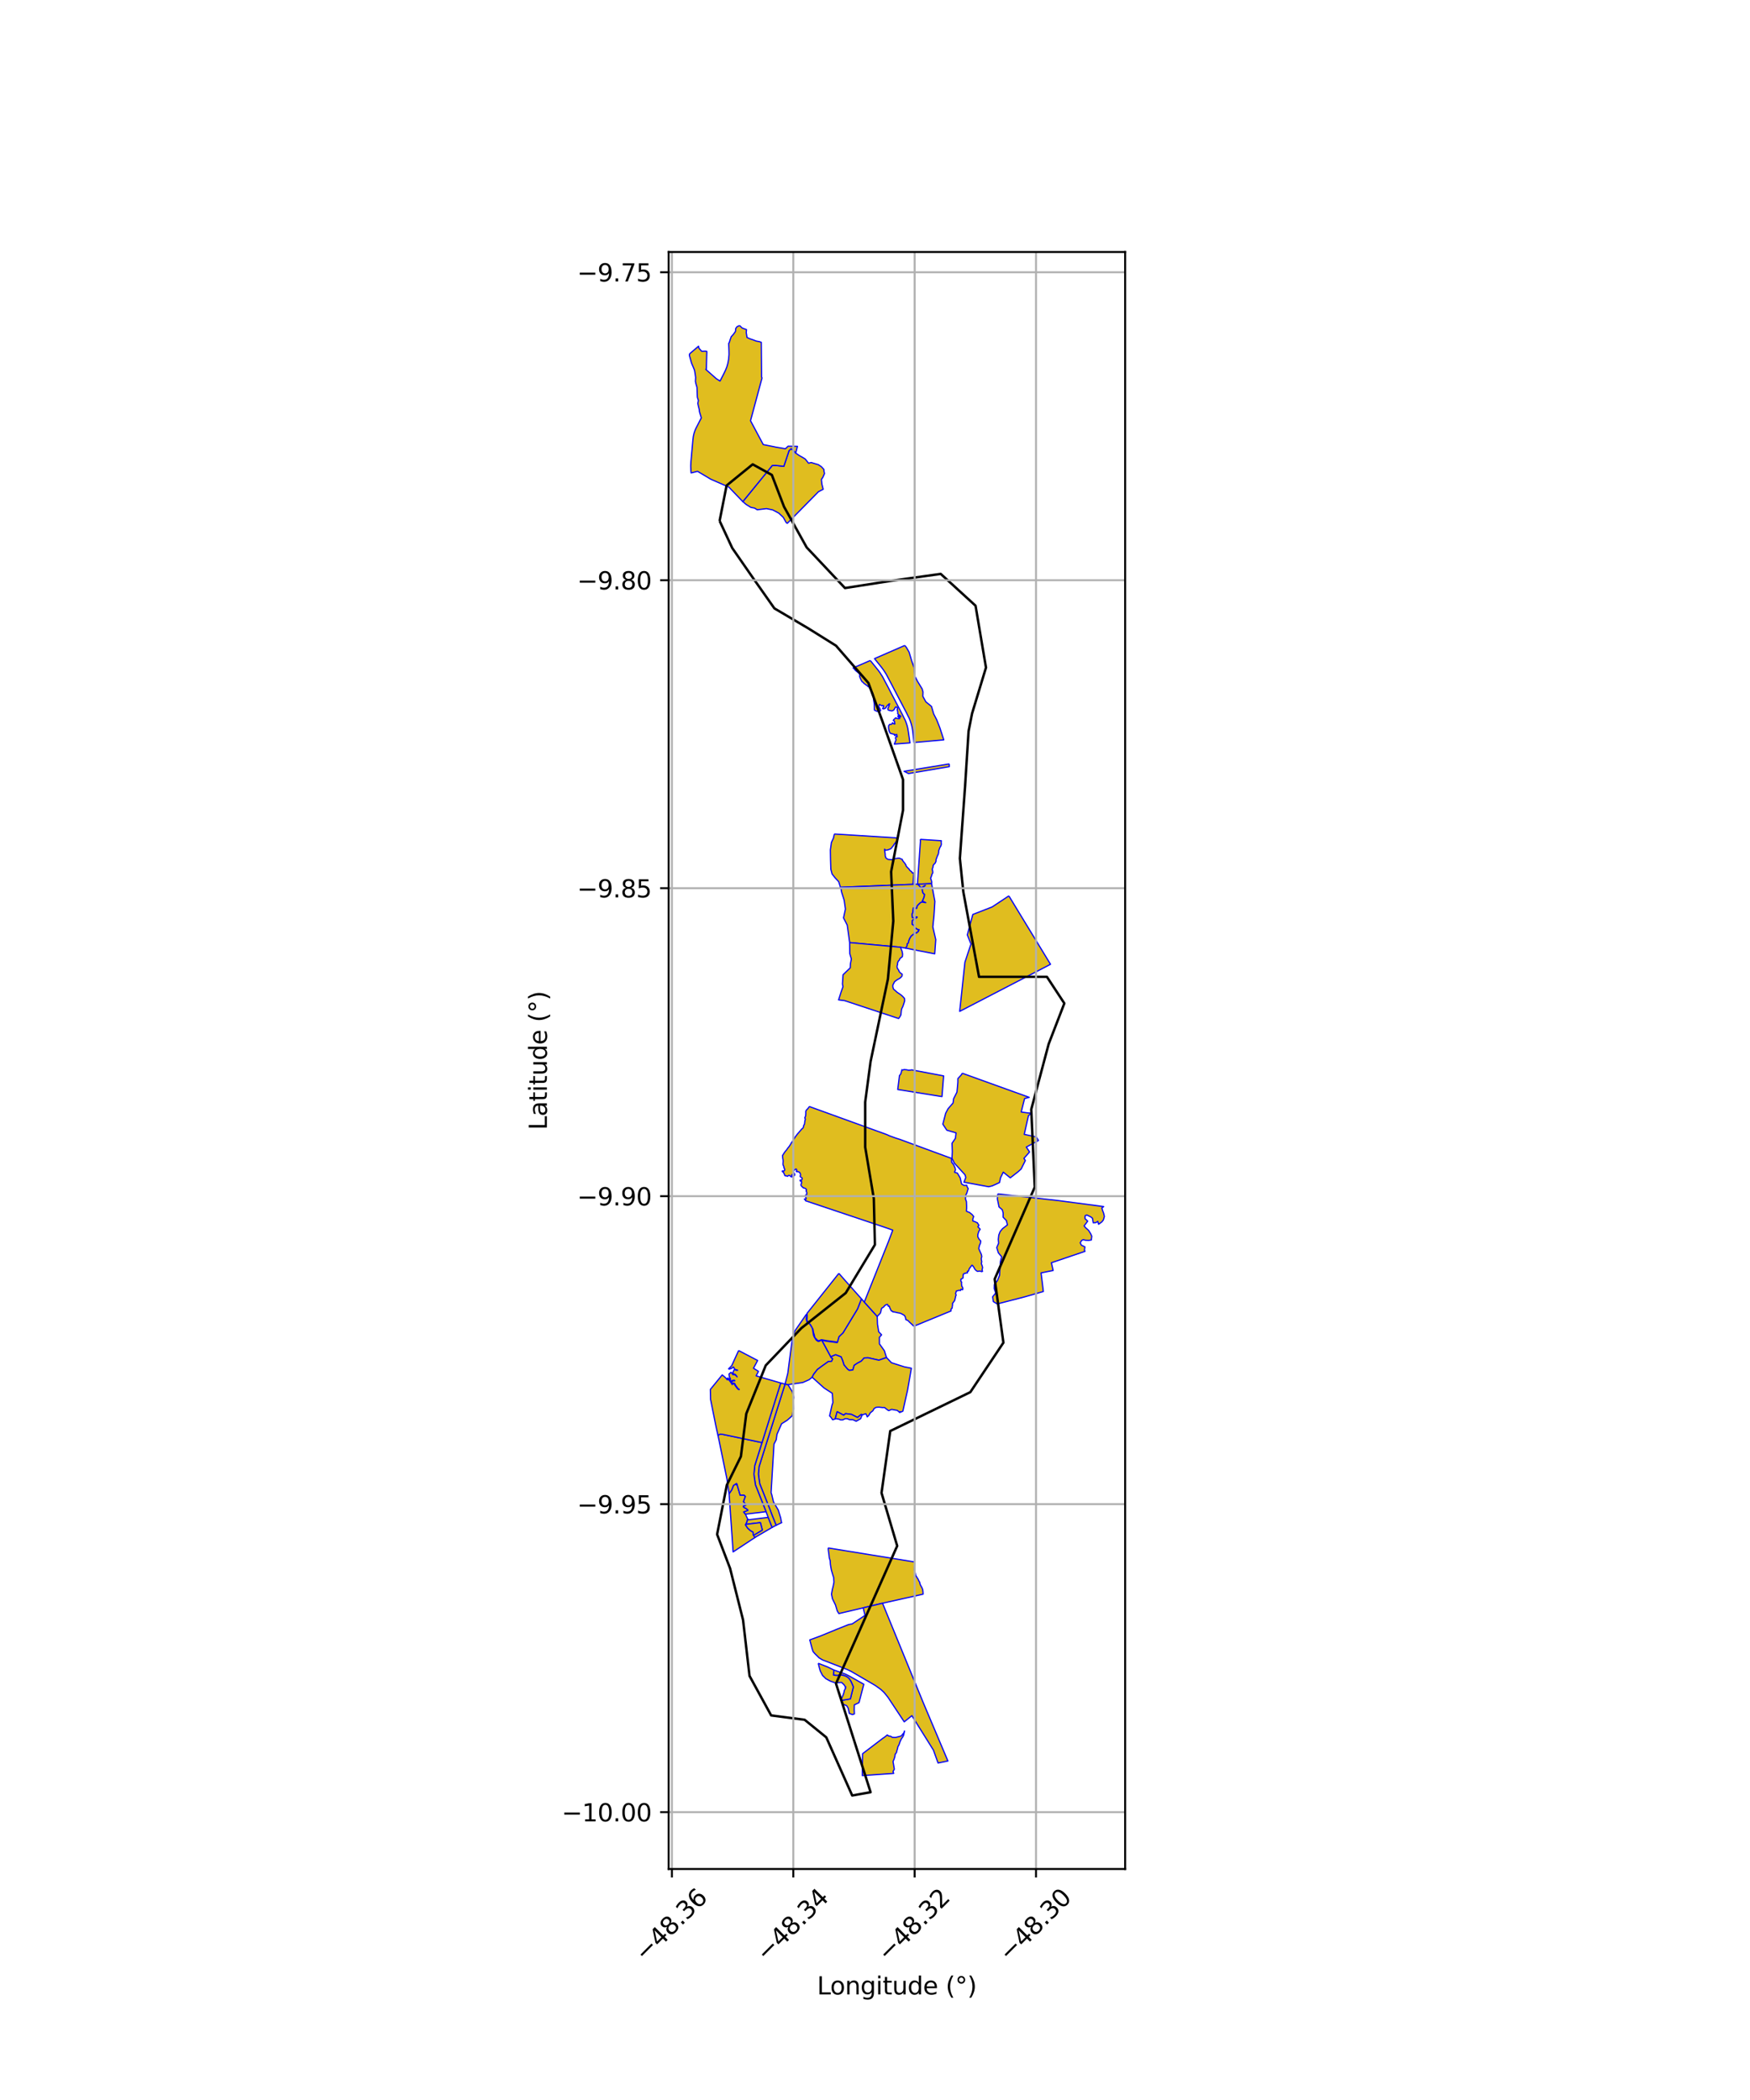 <?xml version="1.0" encoding="utf-8" standalone="no"?>
<!DOCTYPE svg PUBLIC "-//W3C//DTD SVG 1.1//EN"
  "http://www.w3.org/Graphics/SVG/1.1/DTD/svg11.dtd">
<svg xmlns:xlink="http://www.w3.org/1999/xlink" width="720pt" height="864pt" viewBox="0 0 720 864" xmlns="http://www.w3.org/2000/svg" version="1.1">
 <defs>
  <style type="text/css">*{stroke-linejoin: round; stroke-linecap: butt}</style>
 </defs>
 <g id="figure_1">
  <g id="patch_1">
   <path d="M 0 864 
L 720 864 
L 720 0 
L 0 0 
z
" style="fill: #ffffff"/>
  </g>
  <g id="axes_1">
   <g id="patch_2">
    <path d="M 275.09 768.96 
L 462.91 768.96 
L 462.91 103.68 
L 275.09 103.68 
z
" style="fill: #ffffff"/>
   </g>
   <g id="PatchCollection_1">
    <path d="M 372.209 712.02 
L 371.75 713.971 
L 371.375 714.701 
L 370.887 715.354 
L 370.464 716.208 
L 370.151 716.999 
L 369.87 717.872 
L 369.416 718.661 
L 369.267 719.458 
L 369.022 720.24 
L 368.825 721.055 
L 368.279 721.796 
L 368.154 722.766 
L 367.84 723.773 
L 367.417 724.776 
L 367.564 725.578 
L 367.956 727.895 
L 367.405 728.849 
L 367.696 729.627 
L 366.943 729.691 
L 364.798 729.831 
L 354.766 730.532 
L 354.901 721.522 
L 363.396 715.05 
L 363.548 715.001 
L 364.72 714.084 
L 365.034 713.811 
L 365.72 714.273 
L 366.423 714.344 
L 367.132 714.795 
L 367.645 714.812 
L 368.428 714.846 
L 370.368 714.354 
L 370.92 714.126 
L 371.329 713.541 
L 371.827 713.025 
L 372.209 712.02 
" clip-path="url(#p028226d12b)" style="fill: #e0bd1f; stroke: #0000ff; stroke-width: 0.5"/>
    <path d="M 343.089 687.101 
L 347.729 688.741 
L 349.291 689.496 
L 355.395 692.956 
L 353.419 700.52 
L 351.5 701.432 
L 351.495 701.687 
L 351.459 703.447 
L 351.532 705.15 
L 350.73 705.432 
L 349.43 704.95 
L 348.954 702.767 
L 348.325 701.758 
L 346.981 701.188 
L 346.085 699.628 
L 349.871 698.976 
L 351.051 694.202 
L 351.012 693.849 
L 350.452 692.546 
L 350.072 691.717 
L 349.373 690.653 
L 348.763 690.102 
L 348.223 689.758 
L 347.516 689.458 
L 346.624 689.224 
L 345.984 689.145 
L 344.345 689.365 
L 343.525 689.267 
L 342.905 689.165 
L 343.089 687.101 
" clip-path="url(#p028226d12b)" style="fill: #e0bd1f; stroke: #0000ff; stroke-width: 0.5"/>
    <path d="M 340.703 636.863 
L 376.305 642.64 
L 376.323 642.695 
L 376.484 643.441 
L 376.337 644.34 
L 376.248 645.843 
L 376.419 646.629 
L 376.756 648.176 
L 377.772 649.791 
L 378.081 650.534 
L 378.308 650.791 
L 378.612 651.952 
L 379.324 653.243 
L 379.634 654.026 
L 379.757 655.099 
L 379.768 655.603 
L 379.792 655.889 
L 363.096 659.615 
L 355.135 661.513 
L 346.277 663.601 
L 345.129 663.872 
L 344.475 662.804 
L 343.737 660.33 
L 342.487 657.773 
L 342.096 655.877 
L 342.451 653.904 
L 342.784 652.627 
L 343.117 650.975 
L 343.004 649.1 
L 342.536 647.626 
L 342.047 645.949 
L 341.829 644.748 
L 341.649 643.573 
L 341.567 642.141 
L 341.186 640.904 
L 341.042 639.507 
L 340.814 637.91 
L 340.756 637.227 
L 340.703 636.863 
" clip-path="url(#p028226d12b)" style="fill: #e0bd1f; stroke: #0000ff; stroke-width: 0.5"/>
    <path d="M 303.02 610.325 
L 302.862 610.674 
L 303.058 610.872 
L 303.29 610.658 
L 303.326 610.681 
L 303.256 610.799 
L 304.511 615.142 
L 306.142 615.124 
L 306.686 615.671 
L 305.904 617.802 
L 306.834 618.978 
L 306.888 619.07 
L 306.876 619.285 
L 306.6 619.42 
L 305.857 619.683 
L 306.004 620.141 
L 307.078 620.723 
L 307.717 621.246 
L 307.631 621.532 
L 307.571 621.471 
L 307.026 621.738 
L 305.979 622.072 
L 306.68 622.964 
L 307.765 625.3 
L 307.496 625.32 
L 307.378 626.031 
L 306.837 627.167 
L 306.734 627.385 
L 307.589 628.686 
L 308.616 629.624 
L 309.845 630.384 
L 309.884 631.389 
L 310.041 631.647 
L 310.61 632.577 
L 301.622 638.5 
L 299.972 614.582 
L 301.044 612.991 
L 301.78 611.147 
L 302.919 610.406 
L 303.02 610.325 
" clip-path="url(#p028226d12b)" style="fill: #e0bd1f; stroke: #0000ff; stroke-width: 0.5"/>
    <path d="M 322.999 569.43 
L 324.189 569.695 
L 326.031 572.678 
L 326.594 574.996 
L 326.29 576.024 
L 326.429 579.65 
L 325.987 582.44 
L 323.954 584.27 
L 321.573 585.777 
L 319.675 590.104 
L 319.371 592.332 
L 318.439 594.144 
L 317.253 614.13 
L 317.536 614.984 
L 318.236 617.945 
L 320.212 621.302 
L 321.197 624.515 
L 321.478 626.17 
L 321.634 626.438 
L 319.322 627.551 
L 317.752 623.628 
L 316.871 621.291 
L 313.115 611.811 
L 312.598 610.507 
L 312.581 610.428 
L 312.151 607.53 
L 312.026 606.429 
L 312.31 603.396 
L 312.315 603.377 
L 322.999 569.43 
" clip-path="url(#p028226d12b)" style="fill: #e0bd1f; stroke: #0000ff; stroke-width: 0.5"/>
    <path d="M 354.425 534.37 
L 355.597 535.707 
L 360.922 541.614 
L 361.018 544.804 
L 361.514 547.911 
L 362.714 549.186 
L 361.818 550.205 
L 361.838 552.916 
L 363.858 555.73 
L 364.729 558.524 
L 361.6 559.627 
L 357.137 558.615 
L 355.552 558.692 
L 354.377 559.988 
L 352.708 560.887 
L 351.443 561.739 
L 350.882 563.64 
L 349.397 563.815 
L 348.739 563.337 
L 347.245 561.584 
L 346.669 559.749 
L 346.048 558.253 
L 343.777 557.376 
L 342.52 557.923 
L 341.774 558.202 
L 338.113 551.454 
L 340.186 551.831 
L 342.209 552.086 
L 344.443 552.405 
L 344.535 552.179 
L 345.18 549.947 
L 346.821 548.389 
L 352.799 538.538 
L 354.425 534.37 
" clip-path="url(#p028226d12b)" style="fill: #e0bd1f; stroke: #0000ff; stroke-width: 0.5"/>
    <path d="M 345.137 523.887 
L 347.565 526.672 
L 354.425 534.37 
L 352.799 538.538 
L 346.821 548.389 
L 345.18 549.947 
L 344.535 552.179 
L 342.24 551.859 
L 340.22 551.605 
L 338.05 551.207 
L 336.597 551.67 
L 335.245 550.322 
L 334.986 549.086 
L 334.676 548.215 
L 334.493 546.932 
L 333.462 545.075 
L 332.699 544.219 
L 332.007 543.222 
L 332.07 541.342 
L 332.015 540.376 
L 345.137 523.887 
" clip-path="url(#p028226d12b)" style="fill: #e0bd1f; stroke: #0000ff; stroke-width: 0.5"/>
    <path d="M 331.789 540.694 
L 331.966 541.206 
L 331.665 542.583 
L 332.022 544.014 
L 333.011 544.582 
L 333.59 545.406 
L 334.201 546.466 
L 334.457 547.843 
L 334.651 549.167 
L 334.99 550.041 
L 335.43 550.762 
L 335.812 551.355 
L 336.678 551.926 
L 337.394 551.695 
L 337.809 551.382 
L 338.113 551.454 
L 338.154 551.545 
L 341.928 558.521 
L 342.591 559.063 
L 342.134 560.103 
L 340.827 560.169 
L 338.458 561.853 
L 336.288 563.455 
L 334.772 565.41 
L 334.14 566.634 
L 332.899 567.656 
L 330.286 568.804 
L 324.193 569.694 
L 322.999 569.43 
L 324.131 564.99 
L 324.683 560.631 
L 325.297 555.996 
L 325.923 551.516 
L 326.989 547.647 
L 331.789 540.694 
" clip-path="url(#p028226d12b)" style="fill: #e0bd1f; stroke: #0000ff; stroke-width: 0.5"/>
    <path d="M 358.063 271.748 
L 359.41 273.404 
L 361.289 275.733 
L 362.009 276.713 
L 362.405 277.317 
L 363.118 278.446 
L 364.075 280.27 
L 365.442 282.84 
L 366.544 284.987 
L 368.71 289.101 
L 371.247 293.945 
L 371.952 295.394 
L 372.434 296.324 
L 372.809 297.294 
L 373.181 298.428 
L 373.493 299.68 
L 373.73 301.134 
L 374.386 305.653 
L 367.944 306.13 
L 368.073 305.843 
L 368.422 304.997 
L 368.675 304.309 
L 368.397 303.707 
L 368.621 303 
L 369.119 303.167 
L 368.967 302.189 
L 368.567 302.263 
L 368.166 302.598 
L 368.004 302.468 
L 368.031 302.152 
L 367.135 301.939 
L 366.277 301.696 
L 365.858 300.918 
L 365.58 299.614 
L 365.6 298.596 
L 366.06 298.014 
L 366.689 297.995 
L 366.973 297.869 
L 367.207 297.365 
L 367.426 297.58 
L 367.937 297.905 
L 368.188 297.818 
L 368.061 297.361 
L 368.045 296.767 
L 367.524 296.43 
L 367.712 296.065 
L 368.055 295.785 
L 368.461 295.345 
L 368.76 295.451 
L 369.182 295.617 
L 369.807 295.676 
L 370.094 295.646 
L 370.228 295.449 
L 369.565 295.001 
L 369.427 294.543 
L 369.755 294.512 
L 370.083 294.874 
L 370.544 294.912 
L 370.625 294.684 
L 370.058 294.21 
L 369.721 294.184 
L 369.597 293.919 
L 369.348 293.656 
L 369.365 292.852 
L 369.138 292.072 
L 369.282 291.404 
L 369.133 291.042 
L 368.838 290.995 
L 368.636 290.815 
L 368.277 291.105 
L 368.019 291.67 
L 367.754 292.048 
L 367.421 292.305 
L 366.907 292.498 
L 366.226 292.337 
L 365.754 292.246 
L 365.347 292.034 
L 365.279 291.471 
L 365.608 290.85 
L 365.793 290.276 
L 365.829 289.968 
L 366.037 289.568 
L 365.812 289.563 
L 365.663 289.723 
L 365.52 289.976 
L 365.222 290.098 
L 364.971 290.396 
L 364.373 291.285 
L 363.991 291.549 
L 363.387 291.662 
L 363.145 291.554 
L 363.438 290.914 
L 363.589 290.41 
L 363.064 290.199 
L 362.789 290.362 
L 361.846 289.84 
L 361.604 290.209 
L 361.573 290.653 
L 361.752 291.032 
L 361.994 291.481 
L 362.309 292.291 
L 361.876 292.719 
L 361.007 292.693 
L 360.339 292.438 
L 359.769 292.165 
L 359.729 291.149 
L 359.699 290.248 
L 359.649 289.27 
L 359.491 288.422 
L 359.397 287.588 
L 359.407 286.708 
L 359.174 285.35 
L 358.478 284.292 
L 358.357 284.016 
L 357.756 283.164 
L 357.679 282.606 
L 357.251 282.592 
L 356.835 282.118 
L 356.272 281.778 
L 355.96 281.514 
L 355.355 281.119 
L 355.296 280.879 
L 354.671 280.453 
L 354.236 279.699 
L 353.888 278.874 
L 353.697 278.396 
L 353.733 277.441 
L 353.368 276.974 
L 352.656 276.399 
L 352.153 276.008 
L 351.785 275.643 
L 351.334 275.044 
L 350.994 274.806 
L 358.063 271.748 
" clip-path="url(#p028226d12b)" style="fill: #e0bd1f; stroke: #0000ff; stroke-width: 0.5"/>
    <path d="M 372.248 265.558 
L 372.907 266.356 
L 374.032 268.307 
L 375.101 271.919 
L 376.078 274.665 
L 376.152 276.323 
L 376.439 278.289 
L 377.536 280.387 
L 379.398 283.431 
L 379.748 284.654 
L 379.686 286.496 
L 380.916 288.74 
L 383.24 290.642 
L 384.132 293.706 
L 385.378 296.128 
L 386.706 299.491 
L 388.295 304.398 
L 376.028 305.502 
L 375.529 300.853 
L 375.276 299.308 
L 374.93 297.917 
L 374.521 296.674 
L 374.093 295.568 
L 373.576 294.568 
L 372.868 293.114 
L 370.318 288.245 
L 368.155 284.137 
L 367.052 281.987 
L 365.682 279.41 
L 364.693 277.525 
L 363.933 276.322 
L 363.501 275.662 
L 362.727 274.61 
L 360.819 272.247 
L 359.801 270.973 
L 372.248 265.558 
" clip-path="url(#p028226d12b)" style="fill: #e0bd1f; stroke: #0000ff; stroke-width: 0.5"/>
    <path d="M 343.279 343.134 
L 369.349 344.758 
L 369.153 345.308 
L 368.855 346.017 
L 368.451 346.653 
L 367.902 347.329 
L 367.849 347.407 
L 367.483 348.04 
L 367.39 348.1 
L 367.02 348.608 
L 366.539 349.176 
L 365.84 349.467 
L 365.159 349.716 
L 364.317 349.823 
L 363.95 349.371 
L 363.937 349.795 
L 364.06 350.541 
L 364.187 351.317 
L 364.21 352.158 
L 364.507 353.01 
L 365.278 353.537 
L 366.153 353.683 
L 366.901 353.721 
L 367.637 353.468 
L 368.443 353.251 
L 369.201 353.121 
L 369.938 353.045 
L 370.633 353.336 
L 371.257 353.618 
L 371.274 353.902 
L 371.661 354.431 
L 371.682 354.479 
L 372.141 355.019 
L 372.189 355.018 
L 372.523 355.643 
L 372.649 355.702 
L 372.821 356.26 
L 372.837 356.336 
L 373.309 356.892 
L 373.391 356.946 
L 373.836 357.418 
L 374.011 357.552 
L 374.291 358.051 
L 374.429 358.153 
L 374.936 358.585 
L 375.042 358.576 
L 375.368 359.195 
L 375.962 359.135 
L 375.92 359.83 
L 375.885 360.494 
L 375.83 361.144 
L 375.779 361.881 
L 375.728 362.547 
L 375.674 363.364 
L 375.658 363.851 
L 345.75 365.051 
L 345.668 364.678 
L 345.071 362.763 
L 343.571 361.147 
L 342.33 359.563 
L 341.83 357.647 
L 341.702 353.695 
L 341.638 349.676 
L 342.066 346.614 
L 342.924 344.752 
L 343.279 343.134 
" clip-path="url(#p028226d12b)" style="fill: #e0bd1f; stroke: #0000ff; stroke-width: 0.5"/>
    <path d="M 390.544 314.296 
L 390.551 315.426 
L 373.778 318.258 
L 371.958 317.335 
L 390.544 314.296 
" clip-path="url(#p028226d12b)" style="fill: #e0bd1f; stroke: #0000ff; stroke-width: 0.5"/>
    <path d="M 410.529 491.198 
L 435.255 493.937 
L 454.085 496.417 
L 453.335 496.991 
L 453.672 498.133 
L 454.058 499.139 
L 454.373 500.489 
L 453.956 501.932 
L 453.336 502.726 
L 451.988 503.701 
L 451.676 502.495 
L 450.894 503.007 
L 449.787 503.085 
L 449.468 501.228 
L 448.855 500.714 
L 447.154 499.883 
L 446.468 500.153 
L 446.389 501.345 
L 447.508 502.418 
L 446.028 504.379 
L 446.686 505.147 
L 447.851 506.186 
L 448.729 507.572 
L 449.193 508.611 
L 449.003 510.166 
L 447.905 510.322 
L 446.568 510.264 
L 445.677 510.027 
L 445.034 510.345 
L 444.433 511.32 
L 444.917 512.305 
L 446.361 513.002 
L 446.181 514.322 
L 446.397 514.844 
L 432.82 519.449 
L 432.571 519.535 
L 433.297 522.709 
L 428.32 523.715 
L 429.263 531.362 
L 421.565 533.576 
L 410.282 536.48 
L 408.675 535.505 
L 408.397 533.531 
L 409.65 531.998 
L 409.051 530.169 
L 409.091 528.523 
L 410.365 526.91 
L 411.249 524.684 
L 411.345 522.694 
L 411.507 520.774 
L 411.596 519.046 
L 412.117 517.084 
L 410.744 515.431 
L 410.091 513.281 
L 410.864 511.491 
L 410.723 509.898 
L 410.926 508.135 
L 411.499 506.688 
L 412.486 505.492 
L 414.499 503.951 
L 414.046 502.172 
L 412.721 500.794 
L 412.739 499.041 
L 412.369 497.744 
L 411.01 496.543 
L 410.647 494.71 
L 410.33 493.159 
L 410.462 492.042 
L 410.529 491.198 
" clip-path="url(#p028226d12b)" style="fill: #e0bd1f; stroke: #0000ff; stroke-width: 0.5"/>
    <path d="M 372.21 439.999 
L 372.533 440.119 
L 373.098 440.158 
L 373.761 440.321 
L 374.679 440.267 
L 375.082 440.182 
L 375.644 440.275 
L 376.045 440.354 
L 388.238 442.654 
L 387.555 451.172 
L 369.351 448.257 
L 370.067 442.507 
L 370.382 442.167 
L 370.633 441.788 
L 370.766 441.288 
L 371.076 440.093 
L 371.102 440.2 
L 371.284 440.252 
L 371.468 440.235 
L 371.855 440.088 
L 372.21 439.999 
" clip-path="url(#p028226d12b)" style="fill: #e0bd1f; stroke: #0000ff; stroke-width: 0.5"/>
    <path d="M 415.071 368.587 
L 432.209 396.742 
L 394.845 416.107 
L 397.003 395.86 
L 399.473 388.407 
L 397.985 384.636 
L 400.245 376.234 
L 408.196 373.14 
L 415.071 368.587 
" clip-path="url(#p028226d12b)" style="fill: #e0bd1f; stroke: #0000ff; stroke-width: 0.5"/>
    <path d="M 395.87 441.547 
L 423.45 451.48 
L 421.546 451.972 
L 420.153 457.515 
L 422.866 457.887 
L 423.939 457.956 
L 424.044 458.224 
L 423.182 459.01 
L 423.148 458.973 
L 421.399 466.699 
L 426.352 467.778 
L 427.256 469.232 
L 424.221 470.87 
L 422.248 471.937 
L 423.594 473.946 
L 421.272 476.587 
L 421.857 477.479 
L 420.128 480.957 
L 418.875 482.092 
L 415.661 484.592 
L 412.771 482.26 
L 411.648 484.581 
L 411.221 486.547 
L 408.223 487.908 
L 406.77 488.254 
L 396.605 486.396 
L 397.356 484.447 
L 397.042 483.355 
L 392.636 478.524 
L 391.681 476.59 
L 391.814 473.84 
L 391.695 470.359 
L 393.094 468.315 
L 393.351 466.097 
L 389.546 464.992 
L 387.911 462.516 
L 388.477 460.325 
L 389.075 458.015 
L 390.084 456.131 
L 392.107 453.812 
L 392.335 452.052 
L 393.721 449.327 
L 394.08 445.353 
L 394.094 443.758 
L 395.621 442.116 
L 395.87 441.547 
" clip-path="url(#p028226d12b)" style="fill: #e0bd1f; stroke: #0000ff; stroke-width: 0.5"/>
    <path d="M 378.626 345.342 
L 378.744 345.345 
L 387.284 345.892 
L 387.227 346.614 
L 387.303 347.332 
L 387.107 348.035 
L 386.725 348.634 
L 386.232 349.95 
L 386.17 350.775 
L 385.994 351.541 
L 385.665 352.159 
L 385.412 352.891 
L 385.161 353.506 
L 385.076 354.357 
L 384.815 355.035 
L 384.254 355.592 
L 383.903 356.148 
L 383.837 356.834 
L 383.532 357.635 
L 383.733 358.36 
L 383.784 359.083 
L 383.418 359.75 
L 383.211 360.525 
L 382.865 361.335 
L 383.162 362.111 
L 383.343 362.946 
L 383.265 363.539 
L 377.478 363.776 
L 377.49 363.482 
L 377.543 362.677 
L 377.593 362.015 
L 377.644 361.285 
L 377.7 360.622 
L 377.737 359.939 
L 377.784 359.214 
L 377.882 357.778 
L 377.982 356.298 
L 378.081 354.838 
L 378.186 353.319 
L 378.243 352.57 
L 378.289 351.806 
L 378.339 351.097 
L 378.391 350.367 
L 378.438 349.662 
L 378.543 348.229 
L 378.592 347.495 
L 378.638 346.829 
L 378.684 346.121 
L 378.626 345.342 
" clip-path="url(#p028226d12b)" style="fill: #e0bd1f; stroke: #0000ff; stroke-width: 0.5"/>
    <path d="M 332.95 455.246 
L 364.812 466.78 
L 365.962 467.307 
L 368.439 468.209 
L 370.182 468.756 
L 391.483 476.598 
L 391.522 478.147 
L 391.847 478.559 
L 392.295 479.118 
L 392.943 480.494 
L 393.099 481.336 
L 392.737 482.235 
L 392.866 482.371 
L 393.843 482.613 
L 394.238 483.243 
L 394.803 484.197 
L 395.072 484.64 
L 395.615 487.125 
L 396.673 487.745 
L 397.735 487.648 
L 397.916 488.313 
L 398.356 489.052 
L 398.086 489.8 
L 397.793 490.832 
L 397.364 491.686 
L 397.299 492.36 
L 397.224 493.305 
L 397.62 494.387 
L 397.695 496.415 
L 397.685 497.255 
L 397.597 498.265 
L 398.122 498.577 
L 398.778 498.772 
L 399.933 499.679 
L 400.599 500.495 
L 400.232 501.575 
L 400.235 502.338 
L 401.369 502.724 
L 401.95 503.066 
L 402.057 503.02 
L 402.104 503.071 
L 402.754 504.135 
L 402.328 504.714 
L 403.269 505.736 
L 402.689 506.647 
L 402.297 507.967 
L 402.283 508.842 
L 402.865 509.895 
L 403.493 510.54 
L 403.396 511.463 
L 402.929 512.523 
L 402.693 513.713 
L 403.223 514.932 
L 403.756 516.078 
L 403.948 516.958 
L 403.706 517.885 
L 403.929 519.153 
L 403.752 519.842 
L 404.112 520.855 
L 404.274 521.495 
L 404.051 522.484 
L 404.244 523.065 
L 403.88 523.21 
L 403.26 522.954 
L 402.134 523.078 
L 401.559 522.692 
L 401.071 522.156 
L 400.68 521.418 
L 400.095 520.603 
L 399.88 520.534 
L 399.26 521.352 
L 398.792 521.97 
L 398.412 523.034 
L 398.052 522.993 
L 398.035 523.72 
L 397.606 523.721 
L 396.599 524.026 
L 396.354 524.244 
L 396.228 524.89 
L 396.218 525.799 
L 395.316 526.349 
L 395.337 527.164 
L 395.654 527.499 
L 395.579 528.046 
L 395.688 529.166 
L 395.965 529.506 
L 396.174 530.208 
L 396.014 530.657 
L 395.606 530.481 
L 395.344 530.467 
L 395.201 530.945 
L 394.487 530.878 
L 393.47 531.162 
L 393.158 532.216 
L 393.397 532.826 
L 393.187 533.273 
L 393.026 534.089 
L 392.765 535.084 
L 391.965 536.168 
L 391.836 536.418 
L 391.929 536.754 
L 391.809 537.439 
L 391.741 538.179 
L 391.246 538.67 
L 391.28 539.371 
L 375.991 545.651 
L 374.159 543.93 
L 373.486 543.258 
L 372.705 542.951 
L 372.472 541.872 
L 372.129 541.223 
L 370.931 540.533 
L 370.294 540.274 
L 369.349 540.112 
L 368.443 539.882 
L 367.282 539.709 
L 367.04 539.395 
L 366.684 539.331 
L 366.402 538.75 
L 366.037 537.965 
L 365.858 537.37 
L 365.483 537.418 
L 365.163 536.68 
L 364.56 536.785 
L 363.941 537.231 
L 363.495 537.793 
L 362.96 538.071 
L 362.611 538.516 
L 362.552 538.917 
L 362.394 539.689 
L 362.163 540.321 
L 360.922 541.614 
L 355.597 535.707 
L 365.53 510.828 
L 367.304 506.111 
L 365.254 505.377 
L 363.226 504.684 
L 331.925 494.202 
L 331.418 494.033 
L 331.439 493.782 
L 331.34 493.64 
L 331.015 493.514 
L 330.961 493.347 
L 331.126 493.27 
L 331.323 493.374 
L 331.54 493.328 
L 331.697 493.152 
L 331.605 492.865 
L 331.461 492.699 
L 331.519 492.532 
L 331.631 492.289 
L 331.508 492.063 
L 331.364 491.837 
L 331.49 491.677 
L 331.738 491.622 
L 331.917 491.484 
L 331.931 491.279 
L 331.846 491.106 
L 331.943 490.886 
L 331.918 490.567 
L 331.771 490.198 
L 331.619 489.994 
L 331.649 489.85 
L 331.805 489.705 
L 331.757 489.372 
L 331.469 489.041 
L 330.993 488.834 
L 330.504 488.716 
L 329.927 488.168 
L 329.585 487.769 
L 329.545 487.323 
L 329.73 486.958 
L 329.838 486.427 
L 329.783 486.14 
L 329.617 485.974 
L 329.368 485.992 
L 329.201 485.788 
L 329.162 485.614 
L 329.296 485.485 
L 329.545 485.551 
L 329.808 485.519 
L 329.949 485.229 
L 330.021 484.85 
L 329.959 484.593 
L 329.642 484.406 
L 329.263 484.107 
L 329.201 483.834 
L 329.379 483.507 
L 329.346 483.189 
L 329.23 482.782 
L 329.039 482.427 
L 328.759 482.217 
L 328.298 482.054 
L 327.922 482.057 
L 327.599 481.992 
L 327.672 481.809 
L 327.852 481.657 
L 327.819 481.488 
L 327.718 481.165 
L 327.544 480.963 
L 327.251 481.094 
L 326.62 481.575 
L 326.28 482.002 
L 326.222 482.261 
L 326.486 482.364 
L 326.637 482.485 
L 326.669 482.711 
L 326.686 482.832 
L 326.92 482.898 
L 326.961 483.383 
L 326.835 483.664 
L 326.663 483.764 
L 326.542 483.689 
L 326.532 483.401 
L 326.403 483.221 
L 326.121 483.196 
L 326.003 483.186 
L 325.809 483.301 
L 325.781 483.416 
L 325.736 483.598 
L 325.89 483.982 
L 325.891 484.164 
L 325.696 484.249 
L 325.454 484.107 
L 325.015 483.762 
L 324.795 483.597 
L 324.547 483.584 
L 324.293 483.715 
L 324.114 483.913 
L 323.904 483.983 
L 323.767 483.885 
L 323.555 483.781 
L 323.345 483.715 
L 323.119 483.785 
L 322.976 483.726 
L 322.838 483.476 
L 322.608 482.88 
L 322.379 482.42 
L 322.053 482.112 
L 321.826 481.97 
L 321.862 481.781 
L 322.109 481.74 
L 322.321 481.784 
L 322.516 481.745 
L 322.682 481.643 
L 322.778 481.583 
L 322.836 481.273 
L 322.818 480.925 
L 322.715 480.771 
L 322.605 480.609 
L 322.519 480.269 
L 322.471 479.875 
L 322.296 479.566 
L 322.126 479.082 
L 322.152 478.468 
L 322.207 477.824 
L 322.164 477.151 
L 322.062 476.645 
L 321.997 476.039 
L 321.963 475.398 
L 322.646 474.33 
L 323.077 473.713 
L 323.718 472.988 
L 324.03 472.471 
L 324.544 471.861 
L 324.909 471.343 
L 325.362 470.597 
L 325.54 470.27 
L 325.957 469.744 
L 326.239 469.273 
L 326.343 468.992 
L 326.685 468.55 
L 327.243 467.689 
L 328.106 466.546 
L 329.262 465.227 
L 329.814 464.564 
L 330.337 464.127 
L 330.529 463.747 
L 330.689 462.997 
L 330.972 462.555 
L 331.036 462.191 
L 331.12 461.365 
L 331.236 460.819 
L 331.362 460.507 
L 331.292 460.273 
L 331.147 460.084 
L 331.145 459.79 
L 331.294 459.5 
L 331.411 459.257 
L 331.49 458.711 
L 331.52 458.294 
L 331.538 458.037 
L 331.518 457.423 
L 331.619 456.945 
L 332.006 456.465 
L 332.29 456.213 
L 332.518 455.918 
L 332.745 455.634 
L 332.95 455.246 
" clip-path="url(#p028226d12b)" style="fill: #e0bd1f; stroke: #0000ff; stroke-width: 0.5"/>
    <path d="M 377.478 363.776 
L 378.319 364.475 
L 378.596 364.857 
L 379.004 365.285 
L 380.299 364.458 
L 380.709 364.303 
L 380.327 364.603 
L 379.789 365.144 
L 379.454 365.853 
L 379.532 366.658 
L 379.808 367.481 
L 380.403 367.998 
L 380.233 369.029 
L 379.787 370.15 
L 379.458 370.711 
L 380.166 371.016 
L 380.896 371.383 
L 380.157 371.281 
L 379.46 371.127 
L 378.715 371.382 
L 378.268 371.807 
L 377.609 372.444 
L 377.319 372.94 
L 377.167 373.734 
L 376.156 373.651 
L 375.78 373.567 
L 375.692 374.423 
L 375.577 375.333 
L 375.203 376.294 
L 375.31 376.776 
L 375.42 377.584 
L 376.316 377.667 
L 376.859 377.279 
L 377.319 377.234 
L 377.323 377.469 
L 376.512 377.912 
L 375.77 378.454 
L 375.393 378.658 
L 375.328 379.58 
L 375.316 380.275 
L 375.556 380.36 
L 376.269 381.07 
L 376.55 381.765 
L 377.509 382.348 
L 378.181 382.517 
L 377.884 382.996 
L 377.889 383.228 
L 377.215 383.69 
L 377.172 383.861 
L 376.563 383.814 
L 376.128 383.714 
L 376.179 384.144 
L 374.967 385.06 
L 374.452 385.854 
L 374.146 386.47 
L 373.898 387.17 
L 373.71 388.011 
L 373.241 388.34 
L 373.208 389.145 
L 372.627 390.1 
L 370.546 389.723 
L 349.562 387.809 
L 348.572 380.616 
L 347.045 377.637 
L 347.828 374.014 
L 347.314 370.394 
L 346.257 367.025 
L 345.944 365.341 
L 345.75 365.051 
L 375.658 363.851 
L 377.478 363.776 
" clip-path="url(#p028226d12b)" style="fill: #e0bd1f; stroke: #0000ff; stroke-width: 0.5"/>
    <path d="M 383.265 363.539 
L 384.641 370.842 
L 384.272 376.674 
L 383.792 381.365 
L 385.002 386.583 
L 384.572 392.431 
L 375.623 390.692 
L 373.841 390.329 
L 372.627 390.1 
L 373.208 389.145 
L 373.241 388.34 
L 373.71 388.011 
L 373.898 387.17 
L 374.146 386.47 
L 374.452 385.854 
L 374.967 385.06 
L 376.179 384.144 
L 376.128 383.714 
L 376.563 383.814 
L 377.172 383.861 
L 377.215 383.69 
L 377.889 383.228 
L 377.884 382.996 
L 378.181 382.517 
L 377.509 382.348 
L 376.55 381.765 
L 376.269 381.07 
L 375.556 380.36 
L 375.316 380.275 
L 375.328 379.58 
L 375.393 378.658 
L 375.77 378.454 
L 376.512 377.912 
L 377.323 377.469 
L 377.319 377.234 
L 376.859 377.279 
L 376.316 377.667 
L 375.42 377.584 
L 375.31 376.776 
L 375.203 376.294 
L 375.577 375.333 
L 375.692 374.423 
L 375.78 373.567 
L 376.156 373.651 
L 377.167 373.734 
L 377.319 372.94 
L 377.609 372.444 
L 378.268 371.807 
L 378.715 371.382 
L 379.46 371.127 
L 380.157 371.281 
L 380.896 371.383 
L 380.166 371.016 
L 379.458 370.711 
L 379.787 370.15 
L 380.233 369.029 
L 380.403 367.998 
L 379.808 367.481 
L 379.532 366.658 
L 379.454 365.853 
L 379.789 365.144 
L 380.327 364.603 
L 380.709 364.303 
L 380.299 364.458 
L 379.004 365.285 
L 378.596 364.857 
L 378.319 364.475 
L 377.478 363.776 
L 383.265 363.539 
" clip-path="url(#p028226d12b)" style="fill: #e0bd1f; stroke: #0000ff; stroke-width: 0.5"/>
    <path d="M 349.562 387.809 
L 370.546 389.723 
L 370.704 390.351 
L 370.917 390.783 
L 371.167 391.444 
L 371.265 392.11 
L 371.374 392.441 
L 371.331 392.968 
L 371.306 393.448 
L 371.09 393.772 
L 370.488 394.158 
L 370.188 394.54 
L 369.993 395.064 
L 369.615 395.408 
L 369.4 395.857 
L 369.271 396.351 
L 369.285 396.868 
L 369.08 397.383 
L 369.097 397.877 
L 369.174 398.301 
L 369.439 398.723 
L 369.628 398.995 
L 369.828 399.369 
L 369.877 399.628 
L 370.257 400.09 
L 370.494 400.336 
L 370.795 400.543 
L 371.15 400.747 
L 371.165 400.98 
L 371.111 401.595 
L 370.607 402.165 
L 370.026 402.613 
L 369.13 403.089 
L 368.553 403.512 
L 368.02 403.943 
L 367.696 404.594 
L 367.336 405.301 
L 367.353 406.13 
L 367.637 406.986 
L 368.289 407.508 
L 369.122 408.276 
L 369.813 408.724 
L 370.715 409.355 
L 371.39 409.947 
L 372.144 410.796 
L 372.213 411.761 
L 371.936 412.677 
L 371.595 413.71 
L 371.411 414.196 
L 370.993 415.056 
L 370.838 415.76 
L 370.766 416.545 
L 370.649 417.567 
L 370.201 418.383 
L 369.725 419.049 
L 347.456 411.679 
L 345.017 411.374 
L 346.077 408.071 
L 346.827 405.944 
L 346.602 404.837 
L 346.86 401.027 
L 349.807 398.207 
L 349.889 396.519 
L 350.28 394.563 
L 349.616 392.303 
L 349.562 387.809 
" clip-path="url(#p028226d12b)" style="fill: #e0bd1f; stroke: #0000ff; stroke-width: 0.5"/>
    <path d="M 325.493 184.584 
L 326.599 185.48 
L 327.394 186.427 
L 328.755 187.363 
L 330.423 188.309 
L 331.293 188.85 
L 332.656 190.569 
L 333.768 190.297 
L 335.054 190.696 
L 336.674 191.17 
L 337.954 192.022 
L 338.962 193.137 
L 339.025 193.914 
L 339.231 194.83 
L 338.526 196.414 
L 337.948 197.275 
L 338.061 198.339 
L 338.152 199.187 
L 338.678 201.304 
L 336.733 202.315 
L 323.915 215.318 
L 323.444 214.992 
L 322.252 212.834 
L 320.397 211.105 
L 317.871 209.776 
L 315.353 209.264 
L 313.453 209.498 
L 311.553 209.736 
L 310.462 209.053 
L 308.94 208.765 
L 306.998 207.552 
L 305.613 206.384 
L 317.752 191.501 
L 319.064 191.472 
L 322.48 191.868 
L 324.305 186.422 
L 324.607 185.464 
L 325.493 184.584 
" clip-path="url(#p028226d12b)" style="fill: #e0bd1f; stroke: #0000ff; stroke-width: 0.5"/>
    <path d="M 304.288 133.92 
L 305.356 134.96 
L 307.128 135.609 
L 307.033 136.835 
L 307.341 138.842 
L 308.581 139.407 
L 309.698 139.773 
L 311.163 140.327 
L 312.475 140.568 
L 313.217 140.843 
L 313.327 155.111 
L 313.527 155.479 
L 308.784 173.1 
L 313.808 182.51 
L 314.027 182.919 
L 318.31 183.764 
L 319.185 183.959 
L 323.141 184.627 
L 324.251 183.575 
L 325.232 183.592 
L 328.089 183.638 
L 327.394 186.427 
L 326.599 185.48 
L 325.493 184.584 
L 324.607 185.464 
L 324.305 186.422 
L 322.48 191.868 
L 319.064 191.472 
L 317.752 191.501 
L 305.613 206.384 
L 299.893 200.43 
L 292.452 197.169 
L 286.979 193.916 
L 284.353 194.586 
L 284.241 193.527 
L 284.178 191.648 
L 284.256 190.222 
L 285.092 180.848 
L 285.257 179.542 
L 285.545 178.26 
L 285.96 177.057 
L 286.381 176.105 
L 288.537 171.937 
L 287.782 169.399 
L 287.696 168.526 
L 287.422 167.449 
L 287.089 165.975 
L 287.341 164.776 
L 286.912 163.481 
L 286.848 162.247 
L 286.806 160.865 
L 286.752 159.359 
L 286.388 158.126 
L 286.117 156.936 
L 286.198 155.278 
L 285.968 153.63 
L 285.732 152.285 
L 285.233 151.064 
L 284.628 149.663 
L 284.392 148.95 
L 284.096 147.869 
L 283.67 146.373 
L 283.627 145.947 
L 283.732 145.64 
L 283.86 145.452 
L 287.404 142.433 
L 287.593 143.304 
L 288.71 144.536 
L 290.251 144.47 
L 290.807 144.583 
L 290.614 151.728 
L 290.387 151.979 
L 294.714 155.805 
L 296.248 156.775 
L 297.888 153.573 
L 298.514 152.265 
L 299.049 150.91 
L 299.488 149.351 
L 299.786 147.737 
L 299.944 145.835 
L 299.926 144.516 
L 299.811 141.253 
L 300.046 140.954 
L 300.406 139.761 
L 300.844 138.544 
L 301.741 137.554 
L 302.594 136.352 
L 302.702 135.144 
L 303.252 134.404 
L 304.288 133.92 
" clip-path="url(#p028226d12b)" style="fill: #e0bd1f; stroke: #0000ff; stroke-width: 0.5"/>
    <path d="M 363.096 659.615 
L 379.984 700.848 
L 389.994 724.528 
L 385.94 725.356 
L 384.041 720.056 
L 375.169 705.875 
L 372.026 708.417 
L 365.313 698.284 
L 363.713 696.311 
L 362.473 695.146 
L 360.104 693.445 
L 350.241 687.69 
L 348.531 686.864 
L 338.391 682.929 
L 337.003 682.09 
L 335.211 680.308 
L 334.522 679.501 
L 334.11 678.26 
L 333.164 674.705 
L 337.528 673.102 
L 344.697 670.16 
L 349.031 668.44 
L 349.587 668.317 
L 350.577 668.135 
L 355.894 664.616 
L 355.135 661.513 
L 363.096 659.615 
" clip-path="url(#p028226d12b)" style="fill: #e0bd1f; stroke: #0000ff; stroke-width: 0.5"/>
    <path d="M 343.777 557.376 
L 346.048 558.253 
L 346.669 559.749 
L 347.245 561.584 
L 348.739 563.337 
L 349.397 563.815 
L 350.882 563.64 
L 351.443 561.739 
L 352.708 560.887 
L 354.377 559.988 
L 355.552 558.692 
L 357.137 558.615 
L 361.6 559.627 
L 364.729 558.524 
L 366.784 560.674 
L 372.117 562.37 
L 374.962 562.929 
L 374.003 568.505 
L 373.381 572.007 
L 371.463 580.588 
L 370.771 580.923 
L 370.275 580.804 
L 370.232 581.194 
L 369.153 580.266 
L 368.422 580.159 
L 366.833 579.87 
L 365.727 580.35 
L 365.494 580.306 
L 364.7 579.737 
L 363.905 579.081 
L 363.128 579.108 
L 361.602 578.942 
L 360.478 579.011 
L 359.601 579.533 
L 359.147 580.405 
L 358.05 581.293 
L 357.461 582.329 
L 356.804 582.946 
L 356.441 581.991 
L 356.206 581.649 
L 354.914 582.08 
L 354.743 582.082 
L 354.375 581.924 
L 352.805 583.188 
L 350.325 581.925 
L 347.893 581.598 
L 347.125 582.252 
L 344.417 580.805 
L 343.663 583.643 
L 343.619 583.818 
L 342.569 584.127 
L 341.824 583.039 
L 341.317 582.535 
L 342.297 578.141 
L 342.665 577.084 
L 342.428 573.251 
L 339.048 571.06 
L 334.14 566.634 
L 334.772 565.41 
L 336.288 563.455 
L 338.458 561.853 
L 340.827 560.169 
L 342.134 560.103 
L 342.591 559.063 
L 341.774 558.202 
L 342.52 557.923 
L 343.777 557.376 
" clip-path="url(#p028226d12b)" style="fill: #e0bd1f; stroke: #0000ff; stroke-width: 0.5"/>
    <path d="M 344.417 580.805 
L 347.125 582.252 
L 347.893 581.598 
L 350.325 581.925 
L 352.805 583.188 
L 354.375 581.924 
L 354.743 582.082 
L 354.086 583.703 
L 352.272 584.737 
L 350.913 584.12 
L 349.495 584.078 
L 348.607 583.71 
L 347.693 583.7 
L 346.732 584.187 
L 345.765 584.177 
L 345.2 583.897 
L 343.663 583.643 
L 344.417 580.805 
" clip-path="url(#p028226d12b)" style="fill: #e0bd1f; stroke: #0000ff; stroke-width: 0.5"/>
    <path d="M 336.646 684.321 
L 340.583 685.867 
L 343.089 687.101 
L 342.905 689.165 
L 343.525 689.267 
L 344.345 689.365 
L 345.984 689.145 
L 346.624 689.224 
L 347.516 689.458 
L 348.223 689.758 
L 348.763 690.102 
L 349.373 690.653 
L 350.072 691.717 
L 350.452 692.546 
L 351.012 693.849 
L 351.051 694.202 
L 349.871 698.976 
L 346.085 699.628 
L 346.373 698.489 
L 346.858 697.428 
L 347.212 696.354 
L 347.39 695.469 
L 347.864 694.675 
L 347.915 694.504 
L 347.714 694.377 
L 347.988 694.021 
L 347.63 693.766 
L 347.311 693.205 
L 346.275 692.211 
L 343.55 692.34 
L 341.63 691.659 
L 339.804 690.68 
L 338.407 689.31 
L 337.464 687.445 
L 337.111 686.192 
L 336.646 684.321 
" clip-path="url(#p028226d12b)" style="fill: #e0bd1f; stroke: #0000ff; stroke-width: 0.5"/>
    <path d="M 316.055 624.291 
L 317.683 628.418 
L 310.846 632.421 
L 310.61 632.577 
L 310.041 631.647 
L 313.645 629.516 
L 312.846 626.449 
L 306.837 627.167 
L 307.378 626.031 
L 307.496 625.32 
L 307.765 625.3 
L 316.055 624.291 
" clip-path="url(#p028226d12b)" style="fill: #e0bd1f; stroke: #0000ff; stroke-width: 0.5"/>
    <path d="M 312.846 626.449 
L 313.645 629.516 
L 310.041 631.647 
L 309.884 631.389 
L 309.845 630.384 
L 308.616 629.624 
L 307.589 628.686 
L 306.734 627.385 
L 306.837 627.167 
L 312.846 626.449 
" clip-path="url(#p028226d12b)" style="fill: #e0bd1f; stroke: #0000ff; stroke-width: 0.5"/>
    <path d="M 321.209 568.988 
L 322.999 569.43 
L 312.315 603.377 
L 312.31 603.396 
L 312.026 606.429 
L 312.151 607.53 
L 312.581 610.428 
L 312.598 610.507 
L 313.115 611.811 
L 316.871 621.291 
L 317.752 623.628 
L 319.322 627.551 
L 317.683 628.418 
L 316.055 624.291 
L 315.174 621.955 
L 311.424 612.49 
L 310.851 611.045 
L 310.789 610.759 
L 310.346 607.769 
L 310.196 606.447 
L 310.529 603.017 
L 310.566 602.866 
L 313.508 593.519 
L 321.209 568.988 
" clip-path="url(#p028226d12b)" style="fill: #e0bd1f; stroke: #0000ff; stroke-width: 0.5"/>
    <path d="M 296.364 590.035 
L 297.138 590.097 
L 313.508 593.519 
L 310.566 602.866 
L 310.529 603.017 
L 310.196 606.447 
L 310.346 607.769 
L 310.789 610.759 
L 310.851 611.045 
L 311.424 612.49 
L 315.174 621.955 
L 306.68 622.964 
L 305.979 622.072 
L 307.026 621.738 
L 307.571 621.471 
L 307.631 621.532 
L 307.717 621.246 
L 307.078 620.723 
L 306.004 620.141 
L 305.857 619.683 
L 306.6 619.42 
L 306.876 619.285 
L 306.888 619.07 
L 306.834 618.978 
L 305.904 617.802 
L 306.686 615.671 
L 306.142 615.124 
L 304.511 615.142 
L 303.256 610.799 
L 303.326 610.681 
L 303.29 610.658 
L 303.058 610.872 
L 302.862 610.674 
L 303.02 610.325 
L 302.919 610.406 
L 301.78 611.147 
L 301.044 612.991 
L 299.972 614.582 
L 299.958 614.388 
L 299.06 608.405 
L 295.872 592.825 
L 295.375 590.527 
L 295.414 590.44 
L 296.364 590.035 
" clip-path="url(#p028226d12b)" style="fill: #e0bd1f; stroke: #0000ff; stroke-width: 0.5"/>
    <path d="M 303.889 555.651 
L 311.713 559.739 
L 310.011 562.937 
L 312.051 564.208 
L 311.097 566.07 
L 321.209 568.988 
L 313.508 593.519 
L 297.138 590.097 
L 296.364 590.035 
L 295.414 590.44 
L 295.375 590.527 
L 294.49 586.456 
L 292.34 575.729 
L 292.252 571.656 
L 297.137 565.67 
L 298.343 566.683 
L 298.855 567.233 
L 299.187 567.679 
L 299.385 567.667 
L 299.265 567.05 
L 299.534 566.931 
L 299.811 567.62 
L 300.569 568.603 
L 300.919 569.066 
L 301.057 569.303 
L 301.175 569.609 
L 301.337 569.629 
L 301.398 569.562 
L 301.537 569.407 
L 301.765 569.258 
L 302.068 569.285 
L 302.287 569.777 
L 302.577 570.209 
L 303.281 571.163 
L 303.632 571.545 
L 304.098 571.766 
L 304.106 571.536 
L 303.795 571.508 
L 303.438 571.035 
L 302.793 570.153 
L 302.622 569.947 
L 302.518 569.776 
L 302.441 569.484 
L 302.296 569.269 
L 302.054 569.095 
L 301.916 569.057 
L 301.639 569.085 
L 301.536 569.134 
L 301.319 569.325 
L 301.229 569.309 
L 301.252 569.188 
L 301.179 568.983 
L 301.152 568.866 
L 300.971 568.657 
L 300.959 568.358 
L 301.199 568.39 
L 301.375 568.327 
L 301.518 568.161 
L 301.993 568.034 
L 302.214 568.141 
L 302.318 568.117 
L 302.222 567.921 
L 302.044 567.834 
L 301.859 567.84 
L 300.648 568.211 
L 300.331 567.761 
L 300.036 567.425 
L 300.161 567.127 
L 300.52 567.492 
L 300.556 567.383 
L 300.067 566.379 
L 299.92 565.344 
L 300.77 564.597 
L 301.133 565.027 
L 301.544 565.595 
L 301.657 565.602 
L 302.004 565.516 
L 302.172 565.514 
L 302.734 565.918 
L 303.05 566.219 
L 303.22 566.463 
L 303.272 566.479 
L 302.819 565.808 
L 302.639 565.666 
L 302.447 565.438 
L 301.918 565.363 
L 301.523 564.83 
L 301.731 564.174 
L 302.078 563.56 
L 302.251 563.513 
L 302.511 563.552 
L 302.865 563.752 
L 303.468 563.801 
L 303.347 563.635 
L 303.095 563.659 
L 302.987 563.589 
L 302.63 563.454 
L 302.244 563.328 
L 302.132 562.978 
L 301.746 562.407 
L 301.303 562.799 
L 300.654 563.109 
L 299.988 563.295 
L 299.757 563.182 
L 301.048 561.875 
L 303.889 555.651 
" clip-path="url(#p028226d12b)" style="fill: #e0bd1f; stroke: #0000ff; stroke-width: 0.5"/>
   </g>
   <g id="PatchCollection_2">
    <path d="M 296.069 214.306 
L 298.935 199.764 
L 309.679 191.039 
L 317.559 195.401 
L 322.573 208.489 
L 331.885 225.213 
L 347.644 241.937 
L 366.268 239.028 
L 387.041 236.12 
L 401.367 249.208 
L 405.665 274.657 
L 399.934 293.562 
L 398.502 300.833 
L 397.069 323.373 
L 394.92 353.185 
L 396.353 367 
L 402.8 401.902 
L 417.126 401.902 
L 430.736 401.902 
L 437.899 412.808 
L 431.452 429.532 
L 424.289 456.435 
L 425.722 488.428 
L 409.246 526.238 
L 412.828 552.414 
L 399.218 572.773 
L 366.268 588.77 
L 362.686 614.219 
L 369.133 636.032 
L 343.955 692.677 
L 358.185 737.366 
L 350.625 738.72 
L 339.953 714.796 
L 331.059 707.573 
L 317.273 705.768 
L 308.38 689.517 
L 305.711 666.496 
L 300.375 645.28 
L 295.039 631.287 
L 299.041 610.974 
L 304.822 599.237 
L 307.045 581.633 
L 315.05 561.771 
L 329.725 546.423 
L 347.957 531.979 
L 359.964 512.117 
L 359.519 493.158 
L 355.962 471.942 
L 355.962 453.435 
L 358.185 436.733 
L 365.3 402.878 
L 367.524 378.954 
L 366.634 358.641 
L 371.526 333.362 
L 371.526 320.723 
L 363.077 296.799 
L 357.296 281 
L 343.955 265.652 
L 332.393 258.43 
L 318.607 250.305 
L 309.714 237.665 
L 301.264 225.478 
L 296.069 214.306 
" clip-path="url(#p028226d12b)" style="fill: none; stroke: #000000"/>
   </g>
   <g id="matplotlib.axis_1">
    <g id="xtick_1">
     <g id="line2d_1">
      <path d="M 276.447 768.96 
L 276.447 103.68 
" clip-path="url(#p028226d12b)" style="fill: none; stroke: #b0b0b0; stroke-width: 0.8; stroke-linecap: square"/>
     </g>
     <g id="line2d_2">
      <defs>
       <path id="mf6f32c57bd" d="M 0 0 
L 0 3.5 
" style="stroke: #000000; stroke-width: 0.8"/>
      </defs>
      <g>
       <use xlink:href="#mf6f32c57bd" x="276.447" y="768.96" style="stroke: #000000; stroke-width: 0.8"/>
      </g>
     </g>
     <g id="text_1">
      <!-- −48.36 -->
      <g transform="translate(265.314 807.501) rotate(-45) scale(0.1 -0.1)">
       <defs>
        <path id="DejaVuSans-2212" d="M 678 2272 
L 4684 2272 
L 4684 1741 
L 678 1741 
L 678 2272 
z
" transform="scale(0.016)"/>
        <path id="DejaVuSans-34" d="M 2419 4116 
L 825 1625 
L 2419 1625 
L 2419 4116 
z
M 2253 4666 
L 3047 4666 
L 3047 1625 
L 3713 1625 
L 3713 1100 
L 3047 1100 
L 3047 0 
L 2419 0 
L 2419 1100 
L 313 1100 
L 313 1709 
L 2253 4666 
z
" transform="scale(0.016)"/>
        <path id="DejaVuSans-38" d="M 2034 2216 
Q 1584 2216 1326 1975 
Q 1069 1734 1069 1313 
Q 1069 891 1326 650 
Q 1584 409 2034 409 
Q 2484 409 2743 651 
Q 3003 894 3003 1313 
Q 3003 1734 2745 1975 
Q 2488 2216 2034 2216 
z
M 1403 2484 
Q 997 2584 770 2862 
Q 544 3141 544 3541 
Q 544 4100 942 4425 
Q 1341 4750 2034 4750 
Q 2731 4750 3128 4425 
Q 3525 4100 3525 3541 
Q 3525 3141 3298 2862 
Q 3072 2584 2669 2484 
Q 3125 2378 3379 2068 
Q 3634 1759 3634 1313 
Q 3634 634 3220 271 
Q 2806 -91 2034 -91 
Q 1263 -91 848 271 
Q 434 634 434 1313 
Q 434 1759 690 2068 
Q 947 2378 1403 2484 
z
M 1172 3481 
Q 1172 3119 1398 2916 
Q 1625 2713 2034 2713 
Q 2441 2713 2670 2916 
Q 2900 3119 2900 3481 
Q 2900 3844 2670 4047 
Q 2441 4250 2034 4250 
Q 1625 4250 1398 4047 
Q 1172 3844 1172 3481 
z
" transform="scale(0.016)"/>
        <path id="DejaVuSans-2e" d="M 684 794 
L 1344 794 
L 1344 0 
L 684 0 
L 684 794 
z
" transform="scale(0.016)"/>
        <path id="DejaVuSans-33" d="M 2597 2516 
Q 3050 2419 3304 2112 
Q 3559 1806 3559 1356 
Q 3559 666 3084 287 
Q 2609 -91 1734 -91 
Q 1441 -91 1130 -33 
Q 819 25 488 141 
L 488 750 
Q 750 597 1062 519 
Q 1375 441 1716 441 
Q 2309 441 2620 675 
Q 2931 909 2931 1356 
Q 2931 1769 2642 2001 
Q 2353 2234 1838 2234 
L 1294 2234 
L 1294 2753 
L 1863 2753 
Q 2328 2753 2575 2939 
Q 2822 3125 2822 3475 
Q 2822 3834 2567 4026 
Q 2313 4219 1838 4219 
Q 1578 4219 1281 4162 
Q 984 4106 628 3988 
L 628 4550 
Q 988 4650 1302 4700 
Q 1616 4750 1894 4750 
Q 2613 4750 3031 4423 
Q 3450 4097 3450 3541 
Q 3450 3153 3228 2886 
Q 3006 2619 2597 2516 
z
" transform="scale(0.016)"/>
        <path id="DejaVuSans-36" d="M 2113 2584 
Q 1688 2584 1439 2293 
Q 1191 2003 1191 1497 
Q 1191 994 1439 701 
Q 1688 409 2113 409 
Q 2538 409 2786 701 
Q 3034 994 3034 1497 
Q 3034 2003 2786 2293 
Q 2538 2584 2113 2584 
z
M 3366 4563 
L 3366 3988 
Q 3128 4100 2886 4159 
Q 2644 4219 2406 4219 
Q 1781 4219 1451 3797 
Q 1122 3375 1075 2522 
Q 1259 2794 1537 2939 
Q 1816 3084 2150 3084 
Q 2853 3084 3261 2657 
Q 3669 2231 3669 1497 
Q 3669 778 3244 343 
Q 2819 -91 2113 -91 
Q 1303 -91 875 529 
Q 447 1150 447 2328 
Q 447 3434 972 4092 
Q 1497 4750 2381 4750 
Q 2619 4750 2861 4703 
Q 3103 4656 3366 4563 
z
" transform="scale(0.016)"/>
       </defs>
       <use xlink:href="#DejaVuSans-2212"/>
       <use xlink:href="#DejaVuSans-34" transform="translate(83.789 0)"/>
       <use xlink:href="#DejaVuSans-38" transform="translate(147.412 0)"/>
       <use xlink:href="#DejaVuSans-2e" transform="translate(211.035 0)"/>
       <use xlink:href="#DejaVuSans-33" transform="translate(242.822 0)"/>
       <use xlink:href="#DejaVuSans-36" transform="translate(306.445 0)"/>
      </g>
     </g>
    </g>
    <g id="xtick_2">
     <g id="line2d_3">
      <path d="M 326.379 768.96 
L 326.379 103.68 
" clip-path="url(#p028226d12b)" style="fill: none; stroke: #b0b0b0; stroke-width: 0.8; stroke-linecap: square"/>
     </g>
     <g id="line2d_4">
      <g>
       <use xlink:href="#mf6f32c57bd" x="326.379" y="768.96" style="stroke: #000000; stroke-width: 0.8"/>
      </g>
     </g>
     <g id="text_2">
      <!-- −48.34 -->
      <g transform="translate(315.246 807.501) rotate(-45) scale(0.1 -0.1)">
       <use xlink:href="#DejaVuSans-2212"/>
       <use xlink:href="#DejaVuSans-34" transform="translate(83.789 0)"/>
       <use xlink:href="#DejaVuSans-38" transform="translate(147.412 0)"/>
       <use xlink:href="#DejaVuSans-2e" transform="translate(211.035 0)"/>
       <use xlink:href="#DejaVuSans-33" transform="translate(242.822 0)"/>
       <use xlink:href="#DejaVuSans-34" transform="translate(306.445 0)"/>
      </g>
     </g>
    </g>
    <g id="xtick_3">
     <g id="line2d_5">
      <path d="M 376.312 768.96 
L 376.312 103.68 
" clip-path="url(#p028226d12b)" style="fill: none; stroke: #b0b0b0; stroke-width: 0.8; stroke-linecap: square"/>
     </g>
     <g id="line2d_6">
      <g>
       <use xlink:href="#mf6f32c57bd" x="376.312" y="768.96" style="stroke: #000000; stroke-width: 0.8"/>
      </g>
     </g>
     <g id="text_3">
      <!-- −48.32 -->
      <g transform="translate(365.179 807.501) rotate(-45) scale(0.1 -0.1)">
       <defs>
        <path id="DejaVuSans-32" d="M 1228 531 
L 3431 531 
L 3431 0 
L 469 0 
L 469 531 
Q 828 903 1448 1529 
Q 2069 2156 2228 2338 
Q 2531 2678 2651 2914 
Q 2772 3150 2772 3378 
Q 2772 3750 2511 3984 
Q 2250 4219 1831 4219 
Q 1534 4219 1204 4116 
Q 875 4013 500 3803 
L 500 4441 
Q 881 4594 1212 4672 
Q 1544 4750 1819 4750 
Q 2544 4750 2975 4387 
Q 3406 4025 3406 3419 
Q 3406 3131 3298 2873 
Q 3191 2616 2906 2266 
Q 2828 2175 2409 1742 
Q 1991 1309 1228 531 
z
" transform="scale(0.016)"/>
       </defs>
       <use xlink:href="#DejaVuSans-2212"/>
       <use xlink:href="#DejaVuSans-34" transform="translate(83.789 0)"/>
       <use xlink:href="#DejaVuSans-38" transform="translate(147.412 0)"/>
       <use xlink:href="#DejaVuSans-2e" transform="translate(211.035 0)"/>
       <use xlink:href="#DejaVuSans-33" transform="translate(242.822 0)"/>
       <use xlink:href="#DejaVuSans-32" transform="translate(306.445 0)"/>
      </g>
     </g>
    </g>
    <g id="xtick_4">
     <g id="line2d_7">
      <path d="M 426.244 768.96 
L 426.244 103.68 
" clip-path="url(#p028226d12b)" style="fill: none; stroke: #b0b0b0; stroke-width: 0.8; stroke-linecap: square"/>
     </g>
     <g id="line2d_8">
      <g>
       <use xlink:href="#mf6f32c57bd" x="426.244" y="768.96" style="stroke: #000000; stroke-width: 0.8"/>
      </g>
     </g>
     <g id="text_4">
      <!-- −48.30 -->
      <g transform="translate(415.111 807.501) rotate(-45) scale(0.1 -0.1)">
       <defs>
        <path id="DejaVuSans-30" d="M 2034 4250 
Q 1547 4250 1301 3770 
Q 1056 3291 1056 2328 
Q 1056 1369 1301 889 
Q 1547 409 2034 409 
Q 2525 409 2770 889 
Q 3016 1369 3016 2328 
Q 3016 3291 2770 3770 
Q 2525 4250 2034 4250 
z
M 2034 4750 
Q 2819 4750 3233 4129 
Q 3647 3509 3647 2328 
Q 3647 1150 3233 529 
Q 2819 -91 2034 -91 
Q 1250 -91 836 529 
Q 422 1150 422 2328 
Q 422 3509 836 4129 
Q 1250 4750 2034 4750 
z
" transform="scale(0.016)"/>
       </defs>
       <use xlink:href="#DejaVuSans-2212"/>
       <use xlink:href="#DejaVuSans-34" transform="translate(83.789 0)"/>
       <use xlink:href="#DejaVuSans-38" transform="translate(147.412 0)"/>
       <use xlink:href="#DejaVuSans-2e" transform="translate(211.035 0)"/>
       <use xlink:href="#DejaVuSans-33" transform="translate(242.822 0)"/>
       <use xlink:href="#DejaVuSans-30" transform="translate(306.445 0)"/>
      </g>
     </g>
    </g>
    <g id="text_5">
     <!-- Longitude (°) -->
     <g transform="translate(336.14 820.57) scale(0.1 -0.1)">
      <defs>
       <path id="DejaVuSans-4c" d="M 628 4666 
L 1259 4666 
L 1259 531 
L 3531 531 
L 3531 0 
L 628 0 
L 628 4666 
z
" transform="scale(0.016)"/>
       <path id="DejaVuSans-6f" d="M 1959 3097 
Q 1497 3097 1228 2736 
Q 959 2375 959 1747 
Q 959 1119 1226 758 
Q 1494 397 1959 397 
Q 2419 397 2687 759 
Q 2956 1122 2956 1747 
Q 2956 2369 2687 2733 
Q 2419 3097 1959 3097 
z
M 1959 3584 
Q 2709 3584 3137 3096 
Q 3566 2609 3566 1747 
Q 3566 888 3137 398 
Q 2709 -91 1959 -91 
Q 1206 -91 779 398 
Q 353 888 353 1747 
Q 353 2609 779 3096 
Q 1206 3584 1959 3584 
z
" transform="scale(0.016)"/>
       <path id="DejaVuSans-6e" d="M 3513 2113 
L 3513 0 
L 2938 0 
L 2938 2094 
Q 2938 2591 2744 2837 
Q 2550 3084 2163 3084 
Q 1697 3084 1428 2787 
Q 1159 2491 1159 1978 
L 1159 0 
L 581 0 
L 581 3500 
L 1159 3500 
L 1159 2956 
Q 1366 3272 1645 3428 
Q 1925 3584 2291 3584 
Q 2894 3584 3203 3211 
Q 3513 2838 3513 2113 
z
" transform="scale(0.016)"/>
       <path id="DejaVuSans-67" d="M 2906 1791 
Q 2906 2416 2648 2759 
Q 2391 3103 1925 3103 
Q 1463 3103 1205 2759 
Q 947 2416 947 1791 
Q 947 1169 1205 825 
Q 1463 481 1925 481 
Q 2391 481 2648 825 
Q 2906 1169 2906 1791 
z
M 3481 434 
Q 3481 -459 3084 -895 
Q 2688 -1331 1869 -1331 
Q 1566 -1331 1297 -1286 
Q 1028 -1241 775 -1147 
L 775 -588 
Q 1028 -725 1275 -790 
Q 1522 -856 1778 -856 
Q 2344 -856 2625 -561 
Q 2906 -266 2906 331 
L 2906 616 
Q 2728 306 2450 153 
Q 2172 0 1784 0 
Q 1141 0 747 490 
Q 353 981 353 1791 
Q 353 2603 747 3093 
Q 1141 3584 1784 3584 
Q 2172 3584 2450 3431 
Q 2728 3278 2906 2969 
L 2906 3500 
L 3481 3500 
L 3481 434 
z
" transform="scale(0.016)"/>
       <path id="DejaVuSans-69" d="M 603 3500 
L 1178 3500 
L 1178 0 
L 603 0 
L 603 3500 
z
M 603 4863 
L 1178 4863 
L 1178 4134 
L 603 4134 
L 603 4863 
z
" transform="scale(0.016)"/>
       <path id="DejaVuSans-74" d="M 1172 4494 
L 1172 3500 
L 2356 3500 
L 2356 3053 
L 1172 3053 
L 1172 1153 
Q 1172 725 1289 603 
Q 1406 481 1766 481 
L 2356 481 
L 2356 0 
L 1766 0 
Q 1100 0 847 248 
Q 594 497 594 1153 
L 594 3053 
L 172 3053 
L 172 3500 
L 594 3500 
L 594 4494 
L 1172 4494 
z
" transform="scale(0.016)"/>
       <path id="DejaVuSans-75" d="M 544 1381 
L 544 3500 
L 1119 3500 
L 1119 1403 
Q 1119 906 1312 657 
Q 1506 409 1894 409 
Q 2359 409 2629 706 
Q 2900 1003 2900 1516 
L 2900 3500 
L 3475 3500 
L 3475 0 
L 2900 0 
L 2900 538 
Q 2691 219 2414 64 
Q 2138 -91 1772 -91 
Q 1169 -91 856 284 
Q 544 659 544 1381 
z
M 1991 3584 
L 1991 3584 
z
" transform="scale(0.016)"/>
       <path id="DejaVuSans-64" d="M 2906 2969 
L 2906 4863 
L 3481 4863 
L 3481 0 
L 2906 0 
L 2906 525 
Q 2725 213 2448 61 
Q 2172 -91 1784 -91 
Q 1150 -91 751 415 
Q 353 922 353 1747 
Q 353 2572 751 3078 
Q 1150 3584 1784 3584 
Q 2172 3584 2448 3432 
Q 2725 3281 2906 2969 
z
M 947 1747 
Q 947 1113 1208 752 
Q 1469 391 1925 391 
Q 2381 391 2643 752 
Q 2906 1113 2906 1747 
Q 2906 2381 2643 2742 
Q 2381 3103 1925 3103 
Q 1469 3103 1208 2742 
Q 947 2381 947 1747 
z
" transform="scale(0.016)"/>
       <path id="DejaVuSans-65" d="M 3597 1894 
L 3597 1613 
L 953 1613 
Q 991 1019 1311 708 
Q 1631 397 2203 397 
Q 2534 397 2845 478 
Q 3156 559 3463 722 
L 3463 178 
Q 3153 47 2828 -22 
Q 2503 -91 2169 -91 
Q 1331 -91 842 396 
Q 353 884 353 1716 
Q 353 2575 817 3079 
Q 1281 3584 2069 3584 
Q 2775 3584 3186 3129 
Q 3597 2675 3597 1894 
z
M 3022 2063 
Q 3016 2534 2758 2815 
Q 2500 3097 2075 3097 
Q 1594 3097 1305 2825 
Q 1016 2553 972 2059 
L 3022 2063 
z
" transform="scale(0.016)"/>
       <path id="DejaVuSans-20" transform="scale(0.016)"/>
       <path id="DejaVuSans-28" d="M 1984 4856 
Q 1566 4138 1362 3434 
Q 1159 2731 1159 2009 
Q 1159 1288 1364 580 
Q 1569 -128 1984 -844 
L 1484 -844 
Q 1016 -109 783 600 
Q 550 1309 550 2009 
Q 550 2706 781 3412 
Q 1013 4119 1484 4856 
L 1984 4856 
z
" transform="scale(0.016)"/>
       <path id="DejaVuSans-b0" d="M 1600 4347 
Q 1350 4347 1178 4173 
Q 1006 4000 1006 3750 
Q 1006 3503 1178 3333 
Q 1350 3163 1600 3163 
Q 1850 3163 2022 3333 
Q 2194 3503 2194 3750 
Q 2194 3997 2020 4172 
Q 1847 4347 1600 4347 
z
M 1600 4750 
Q 1800 4750 1984 4673 
Q 2169 4597 2303 4453 
Q 2447 4313 2519 4134 
Q 2591 3956 2591 3750 
Q 2591 3338 2302 3052 
Q 2013 2766 1594 2766 
Q 1172 2766 890 3047 
Q 609 3328 609 3750 
Q 609 4169 896 4459 
Q 1184 4750 1600 4750 
z
" transform="scale(0.016)"/>
       <path id="DejaVuSans-29" d="M 513 4856 
L 1013 4856 
Q 1481 4119 1714 3412 
Q 1947 2706 1947 2009 
Q 1947 1309 1714 600 
Q 1481 -109 1013 -844 
L 513 -844 
Q 928 -128 1133 580 
Q 1338 1288 1338 2009 
Q 1338 2731 1133 3434 
Q 928 4138 513 4856 
z
" transform="scale(0.016)"/>
      </defs>
      <use xlink:href="#DejaVuSans-4c"/>
      <use xlink:href="#DejaVuSans-6f" transform="translate(53.963 0)"/>
      <use xlink:href="#DejaVuSans-6e" transform="translate(115.145 0)"/>
      <use xlink:href="#DejaVuSans-67" transform="translate(178.523 0)"/>
      <use xlink:href="#DejaVuSans-69" transform="translate(242 0)"/>
      <use xlink:href="#DejaVuSans-74" transform="translate(269.783 0)"/>
      <use xlink:href="#DejaVuSans-75" transform="translate(308.992 0)"/>
      <use xlink:href="#DejaVuSans-64" transform="translate(372.371 0)"/>
      <use xlink:href="#DejaVuSans-65" transform="translate(435.848 0)"/>
      <use xlink:href="#DejaVuSans-20" transform="translate(497.371 0)"/>
      <use xlink:href="#DejaVuSans-28" transform="translate(529.158 0)"/>
      <use xlink:href="#DejaVuSans-b0" transform="translate(568.172 0)"/>
      <use xlink:href="#DejaVuSans-29" transform="translate(618.172 0)"/>
     </g>
    </g>
   </g>
   <g id="matplotlib.axis_2">
    <g id="ytick_1">
     <g id="line2d_9">
      <path d="M 275.09 745.573 
L 462.91 745.573 
" clip-path="url(#p028226d12b)" style="fill: none; stroke: #b0b0b0; stroke-width: 0.8; stroke-linecap: square"/>
     </g>
     <g id="line2d_10">
      <defs>
       <path id="md893916009" d="M 0 0 
L -3.5 0 
" style="stroke: #000000; stroke-width: 0.8"/>
      </defs>
      <g>
       <use xlink:href="#md893916009" x="275.09" y="745.573" style="stroke: #000000; stroke-width: 0.8"/>
      </g>
     </g>
     <g id="text_6">
      <!-- −10.00 -->
      <g transform="translate(231.082 749.372) scale(0.1 -0.1)">
       <defs>
        <path id="DejaVuSans-31" d="M 794 531 
L 1825 531 
L 1825 4091 
L 703 3866 
L 703 4441 
L 1819 4666 
L 2450 4666 
L 2450 531 
L 3481 531 
L 3481 0 
L 794 0 
L 794 531 
z
" transform="scale(0.016)"/>
       </defs>
       <use xlink:href="#DejaVuSans-2212"/>
       <use xlink:href="#DejaVuSans-31" transform="translate(83.789 0)"/>
       <use xlink:href="#DejaVuSans-30" transform="translate(147.412 0)"/>
       <use xlink:href="#DejaVuSans-2e" transform="translate(211.035 0)"/>
       <use xlink:href="#DejaVuSans-30" transform="translate(242.822 0)"/>
       <use xlink:href="#DejaVuSans-30" transform="translate(306.445 0)"/>
      </g>
     </g>
    </g>
    <g id="ytick_2">
     <g id="line2d_11">
      <path d="M 275.09 618.86 
L 462.91 618.86 
" clip-path="url(#p028226d12b)" style="fill: none; stroke: #b0b0b0; stroke-width: 0.8; stroke-linecap: square"/>
     </g>
     <g id="line2d_12">
      <g>
       <use xlink:href="#md893916009" x="275.09" y="618.86" style="stroke: #000000; stroke-width: 0.8"/>
      </g>
     </g>
     <g id="text_7">
      <!-- −9.95 -->
      <g transform="translate(237.444 622.659) scale(0.1 -0.1)">
       <defs>
        <path id="DejaVuSans-39" d="M 703 97 
L 703 672 
Q 941 559 1184 500 
Q 1428 441 1663 441 
Q 2288 441 2617 861 
Q 2947 1281 2994 2138 
Q 2813 1869 2534 1725 
Q 2256 1581 1919 1581 
Q 1219 1581 811 2004 
Q 403 2428 403 3163 
Q 403 3881 828 4315 
Q 1253 4750 1959 4750 
Q 2769 4750 3195 4129 
Q 3622 3509 3622 2328 
Q 3622 1225 3098 567 
Q 2575 -91 1691 -91 
Q 1453 -91 1209 -44 
Q 966 3 703 97 
z
M 1959 2075 
Q 2384 2075 2632 2365 
Q 2881 2656 2881 3163 
Q 2881 3666 2632 3958 
Q 2384 4250 1959 4250 
Q 1534 4250 1286 3958 
Q 1038 3666 1038 3163 
Q 1038 2656 1286 2365 
Q 1534 2075 1959 2075 
z
" transform="scale(0.016)"/>
        <path id="DejaVuSans-35" d="M 691 4666 
L 3169 4666 
L 3169 4134 
L 1269 4134 
L 1269 2991 
Q 1406 3038 1543 3061 
Q 1681 3084 1819 3084 
Q 2600 3084 3056 2656 
Q 3513 2228 3513 1497 
Q 3513 744 3044 326 
Q 2575 -91 1722 -91 
Q 1428 -91 1123 -41 
Q 819 9 494 109 
L 494 744 
Q 775 591 1075 516 
Q 1375 441 1709 441 
Q 2250 441 2565 725 
Q 2881 1009 2881 1497 
Q 2881 1984 2565 2268 
Q 2250 2553 1709 2553 
Q 1456 2553 1204 2497 
Q 953 2441 691 2322 
L 691 4666 
z
" transform="scale(0.016)"/>
       </defs>
       <use xlink:href="#DejaVuSans-2212"/>
       <use xlink:href="#DejaVuSans-39" transform="translate(83.789 0)"/>
       <use xlink:href="#DejaVuSans-2e" transform="translate(147.412 0)"/>
       <use xlink:href="#DejaVuSans-39" transform="translate(179.199 0)"/>
       <use xlink:href="#DejaVuSans-35" transform="translate(242.822 0)"/>
      </g>
     </g>
    </g>
    <g id="ytick_3">
     <g id="line2d_13">
      <path d="M 275.09 492.146 
L 462.91 492.146 
" clip-path="url(#p028226d12b)" style="fill: none; stroke: #b0b0b0; stroke-width: 0.8; stroke-linecap: square"/>
     </g>
     <g id="line2d_14">
      <g>
       <use xlink:href="#md893916009" x="275.09" y="492.146" style="stroke: #000000; stroke-width: 0.8"/>
      </g>
     </g>
     <g id="text_8">
      <!-- −9.90 -->
      <g transform="translate(237.444 495.946) scale(0.1 -0.1)">
       <use xlink:href="#DejaVuSans-2212"/>
       <use xlink:href="#DejaVuSans-39" transform="translate(83.789 0)"/>
       <use xlink:href="#DejaVuSans-2e" transform="translate(147.412 0)"/>
       <use xlink:href="#DejaVuSans-39" transform="translate(179.199 0)"/>
       <use xlink:href="#DejaVuSans-30" transform="translate(242.822 0)"/>
      </g>
     </g>
    </g>
    <g id="ytick_4">
     <g id="line2d_15">
      <path d="M 275.09 365.433 
L 462.91 365.433 
" clip-path="url(#p028226d12b)" style="fill: none; stroke: #b0b0b0; stroke-width: 0.8; stroke-linecap: square"/>
     </g>
     <g id="line2d_16">
      <g>
       <use xlink:href="#md893916009" x="275.09" y="365.433" style="stroke: #000000; stroke-width: 0.8"/>
      </g>
     </g>
     <g id="text_9">
      <!-- −9.85 -->
      <g transform="translate(237.444 369.232) scale(0.1 -0.1)">
       <use xlink:href="#DejaVuSans-2212"/>
       <use xlink:href="#DejaVuSans-39" transform="translate(83.789 0)"/>
       <use xlink:href="#DejaVuSans-2e" transform="translate(147.412 0)"/>
       <use xlink:href="#DejaVuSans-38" transform="translate(179.199 0)"/>
       <use xlink:href="#DejaVuSans-35" transform="translate(242.822 0)"/>
      </g>
     </g>
    </g>
    <g id="ytick_5">
     <g id="line2d_17">
      <path d="M 275.09 238.72 
L 462.91 238.72 
" clip-path="url(#p028226d12b)" style="fill: none; stroke: #b0b0b0; stroke-width: 0.8; stroke-linecap: square"/>
     </g>
     <g id="line2d_18">
      <g>
       <use xlink:href="#md893916009" x="275.09" y="238.72" style="stroke: #000000; stroke-width: 0.8"/>
      </g>
     </g>
     <g id="text_10">
      <!-- −9.80 -->
      <g transform="translate(237.444 242.519) scale(0.1 -0.1)">
       <use xlink:href="#DejaVuSans-2212"/>
       <use xlink:href="#DejaVuSans-39" transform="translate(83.789 0)"/>
       <use xlink:href="#DejaVuSans-2e" transform="translate(147.412 0)"/>
       <use xlink:href="#DejaVuSans-38" transform="translate(179.199 0)"/>
       <use xlink:href="#DejaVuSans-30" transform="translate(242.822 0)"/>
      </g>
     </g>
    </g>
    <g id="ytick_6">
     <g id="line2d_19">
      <path d="M 275.09 112.006 
L 462.91 112.006 
" clip-path="url(#p028226d12b)" style="fill: none; stroke: #b0b0b0; stroke-width: 0.8; stroke-linecap: square"/>
     </g>
     <g id="line2d_20">
      <g>
       <use xlink:href="#md893916009" x="275.09" y="112.006" style="stroke: #000000; stroke-width: 0.8"/>
      </g>
     </g>
     <g id="text_11">
      <!-- −9.75 -->
      <g transform="translate(237.444 115.806) scale(0.1 -0.1)">
       <defs>
        <path id="DejaVuSans-37" d="M 525 4666 
L 3525 4666 
L 3525 4397 
L 1831 0 
L 1172 0 
L 2766 4134 
L 525 4134 
L 525 4666 
z
" transform="scale(0.016)"/>
       </defs>
       <use xlink:href="#DejaVuSans-2212"/>
       <use xlink:href="#DejaVuSans-39" transform="translate(83.789 0)"/>
       <use xlink:href="#DejaVuSans-2e" transform="translate(147.412 0)"/>
       <use xlink:href="#DejaVuSans-37" transform="translate(179.199 0)"/>
       <use xlink:href="#DejaVuSans-35" transform="translate(242.822 0)"/>
      </g>
     </g>
    </g>
    <g id="text_12">
     <!-- Latitude (°) -->
     <g transform="translate(225.002 464.89) rotate(-90) scale(0.1 -0.1)">
      <defs>
       <path id="DejaVuSans-61" d="M 2194 1759 
Q 1497 1759 1228 1600 
Q 959 1441 959 1056 
Q 959 750 1161 570 
Q 1363 391 1709 391 
Q 2188 391 2477 730 
Q 2766 1069 2766 1631 
L 2766 1759 
L 2194 1759 
z
M 3341 1997 
L 3341 0 
L 2766 0 
L 2766 531 
Q 2569 213 2275 61 
Q 1981 -91 1556 -91 
Q 1019 -91 701 211 
Q 384 513 384 1019 
Q 384 1609 779 1909 
Q 1175 2209 1959 2209 
L 2766 2209 
L 2766 2266 
Q 2766 2663 2505 2880 
Q 2244 3097 1772 3097 
Q 1472 3097 1187 3025 
Q 903 2953 641 2809 
L 641 3341 
Q 956 3463 1253 3523 
Q 1550 3584 1831 3584 
Q 2591 3584 2966 3190 
Q 3341 2797 3341 1997 
z
" transform="scale(0.016)"/>
      </defs>
      <use xlink:href="#DejaVuSans-4c"/>
      <use xlink:href="#DejaVuSans-61" transform="translate(55.713 0)"/>
      <use xlink:href="#DejaVuSans-74" transform="translate(116.992 0)"/>
      <use xlink:href="#DejaVuSans-69" transform="translate(156.201 0)"/>
      <use xlink:href="#DejaVuSans-74" transform="translate(183.984 0)"/>
      <use xlink:href="#DejaVuSans-75" transform="translate(223.193 0)"/>
      <use xlink:href="#DejaVuSans-64" transform="translate(286.572 0)"/>
      <use xlink:href="#DejaVuSans-65" transform="translate(350.049 0)"/>
      <use xlink:href="#DejaVuSans-20" transform="translate(411.572 0)"/>
      <use xlink:href="#DejaVuSans-28" transform="translate(443.359 0)"/>
      <use xlink:href="#DejaVuSans-b0" transform="translate(482.373 0)"/>
      <use xlink:href="#DejaVuSans-29" transform="translate(532.373 0)"/>
     </g>
    </g>
   </g>
   <g id="patch_3">
    <path d="M 275.09 768.96 
L 275.09 103.68 
" style="fill: none; stroke: #000000; stroke-width: 0.8; stroke-linejoin: miter; stroke-linecap: square"/>
   </g>
   <g id="patch_4">
    <path d="M 462.91 768.96 
L 462.91 103.68 
" style="fill: none; stroke: #000000; stroke-width: 0.8; stroke-linejoin: miter; stroke-linecap: square"/>
   </g>
   <g id="patch_5">
    <path d="M 275.09 768.96 
L 462.91 768.96 
" style="fill: none; stroke: #000000; stroke-width: 0.8; stroke-linejoin: miter; stroke-linecap: square"/>
   </g>
   <g id="patch_6">
    <path d="M 275.09 103.68 
L 462.91 103.68 
" style="fill: none; stroke: #000000; stroke-width: 0.8; stroke-linejoin: miter; stroke-linecap: square"/>
   </g>
   <g id="legend_1">
    <g id="patch_7">
     <path d="M 279.837 941.308 
L 458.163 941.308 
Q 460.163 941.308 460.163 939.308 
L 460.163 909.016 
Q 460.163 907.016 458.163 907.016 
L 279.837 907.016 
Q 277.837 907.016 277.837 909.016 
L 277.837 939.308 
Q 277.837 941.308 279.837 941.308 
z
" style="fill: #ffffff; opacity: 0.8; stroke: #cccccc; stroke-linejoin: miter"/>
    </g>
    <g id="text_13">
     <!-- Legenda -->
     <g transform="translate(343.281 920.134) scale(0.12 -0.12)">
      <use xlink:href="#DejaVuSans-4c"/>
      <use xlink:href="#DejaVuSans-65" transform="translate(53.963 0)"/>
      <use xlink:href="#DejaVuSans-67" transform="translate(115.486 0)"/>
      <use xlink:href="#DejaVuSans-65" transform="translate(178.963 0)"/>
      <use xlink:href="#DejaVuSans-6e" transform="translate(240.486 0)"/>
      <use xlink:href="#DejaVuSans-64" transform="translate(303.865 0)"/>
      <use xlink:href="#DejaVuSans-61" transform="translate(367.342 0)"/>
     </g>
    </g>
    <g id="patch_8">
     <path style="fill: none; stroke: #000000; stroke-linejoin: miter"/>
    </g>
    <g id="text_14">
     <!-- Gleba Federal -->
     <g transform="translate(309.837 935.228) scale(0.1 -0.1)">
      <defs>
       <path id="DejaVuSans-47" d="M 3809 666 
L 3809 1919 
L 2778 1919 
L 2778 2438 
L 4434 2438 
L 4434 434 
Q 4069 175 3628 42 
Q 3188 -91 2688 -91 
Q 1594 -91 976 548 
Q 359 1188 359 2328 
Q 359 3472 976 4111 
Q 1594 4750 2688 4750 
Q 3144 4750 3555 4637 
Q 3966 4525 4313 4306 
L 4313 3634 
Q 3963 3931 3569 4081 
Q 3175 4231 2741 4231 
Q 1884 4231 1454 3753 
Q 1025 3275 1025 2328 
Q 1025 1384 1454 906 
Q 1884 428 2741 428 
Q 3075 428 3337 486 
Q 3600 544 3809 666 
z
" transform="scale(0.016)"/>
       <path id="DejaVuSans-6c" d="M 603 4863 
L 1178 4863 
L 1178 0 
L 603 0 
L 603 4863 
z
" transform="scale(0.016)"/>
       <path id="DejaVuSans-62" d="M 3116 1747 
Q 3116 2381 2855 2742 
Q 2594 3103 2138 3103 
Q 1681 3103 1420 2742 
Q 1159 2381 1159 1747 
Q 1159 1113 1420 752 
Q 1681 391 2138 391 
Q 2594 391 2855 752 
Q 3116 1113 3116 1747 
z
M 1159 2969 
Q 1341 3281 1617 3432 
Q 1894 3584 2278 3584 
Q 2916 3584 3314 3078 
Q 3713 2572 3713 1747 
Q 3713 922 3314 415 
Q 2916 -91 2278 -91 
Q 1894 -91 1617 61 
Q 1341 213 1159 525 
L 1159 0 
L 581 0 
L 581 4863 
L 1159 4863 
L 1159 2969 
z
" transform="scale(0.016)"/>
       <path id="DejaVuSans-46" d="M 628 4666 
L 3309 4666 
L 3309 4134 
L 1259 4134 
L 1259 2759 
L 3109 2759 
L 3109 2228 
L 1259 2228 
L 1259 0 
L 628 0 
L 628 4666 
z
" transform="scale(0.016)"/>
       <path id="DejaVuSans-72" d="M 2631 2963 
Q 2534 3019 2420 3045 
Q 2306 3072 2169 3072 
Q 1681 3072 1420 2755 
Q 1159 2438 1159 1844 
L 1159 0 
L 581 0 
L 581 3500 
L 1159 3500 
L 1159 2956 
Q 1341 3275 1631 3429 
Q 1922 3584 2338 3584 
Q 2397 3584 2469 3576 
Q 2541 3569 2628 3553 
L 2631 2963 
z
" transform="scale(0.016)"/>
      </defs>
      <use xlink:href="#DejaVuSans-47"/>
      <use xlink:href="#DejaVuSans-6c" transform="translate(77.49 0)"/>
      <use xlink:href="#DejaVuSans-65" transform="translate(105.273 0)"/>
      <use xlink:href="#DejaVuSans-62" transform="translate(166.797 0)"/>
      <use xlink:href="#DejaVuSans-61" transform="translate(230.273 0)"/>
      <use xlink:href="#DejaVuSans-20" transform="translate(291.553 0)"/>
      <use xlink:href="#DejaVuSans-46" transform="translate(323.34 0)"/>
      <use xlink:href="#DejaVuSans-65" transform="translate(375.359 0)"/>
      <use xlink:href="#DejaVuSans-64" transform="translate(436.883 0)"/>
      <use xlink:href="#DejaVuSans-65" transform="translate(500.359 0)"/>
      <use xlink:href="#DejaVuSans-72" transform="translate(561.883 0)"/>
      <use xlink:href="#DejaVuSans-61" transform="translate(602.996 0)"/>
      <use xlink:href="#DejaVuSans-6c" transform="translate(664.275 0)"/>
     </g>
    </g>
    <g id="patch_9">
     <path d="M 399.045 935.228 
L 419.045 935.228 
L 419.045 928.228 
L 399.045 928.228 
z
" style="fill: #e0bd1f; opacity: 0.6"/>
    </g>
    <g id="text_15">
     <!-- SIGEF -->
     <g transform="translate(427.045 935.228) scale(0.1 -0.1)">
      <defs>
       <path id="DejaVuSans-53" d="M 3425 4513 
L 3425 3897 
Q 3066 4069 2747 4153 
Q 2428 4238 2131 4238 
Q 1616 4238 1336 4038 
Q 1056 3838 1056 3469 
Q 1056 3159 1242 3001 
Q 1428 2844 1947 2747 
L 2328 2669 
Q 3034 2534 3370 2195 
Q 3706 1856 3706 1288 
Q 3706 609 3251 259 
Q 2797 -91 1919 -91 
Q 1588 -91 1214 -16 
Q 841 59 441 206 
L 441 856 
Q 825 641 1194 531 
Q 1563 422 1919 422 
Q 2459 422 2753 634 
Q 3047 847 3047 1241 
Q 3047 1584 2836 1778 
Q 2625 1972 2144 2069 
L 1759 2144 
Q 1053 2284 737 2584 
Q 422 2884 422 3419 
Q 422 4038 858 4394 
Q 1294 4750 2059 4750 
Q 2388 4750 2728 4690 
Q 3069 4631 3425 4513 
z
" transform="scale(0.016)"/>
       <path id="DejaVuSans-49" d="M 628 4666 
L 1259 4666 
L 1259 0 
L 628 0 
L 628 4666 
z
" transform="scale(0.016)"/>
       <path id="DejaVuSans-45" d="M 628 4666 
L 3578 4666 
L 3578 4134 
L 1259 4134 
L 1259 2753 
L 3481 2753 
L 3481 2222 
L 1259 2222 
L 1259 531 
L 3634 531 
L 3634 0 
L 628 0 
L 628 4666 
z
" transform="scale(0.016)"/>
      </defs>
      <use xlink:href="#DejaVuSans-53"/>
      <use xlink:href="#DejaVuSans-49" transform="translate(63.477 0)"/>
      <use xlink:href="#DejaVuSans-47" transform="translate(92.969 0)"/>
      <use xlink:href="#DejaVuSans-45" transform="translate(170.459 0)"/>
      <use xlink:href="#DejaVuSans-46" transform="translate(233.643 0)"/>
     </g>
    </g>
   </g>
  </g>
 </g>
 <defs>
  <clipPath id="p028226d12b">
   <rect x="275.09" y="103.68" width="187.821" height="665.28"/>
  </clipPath>
 </defs>
</svg>
